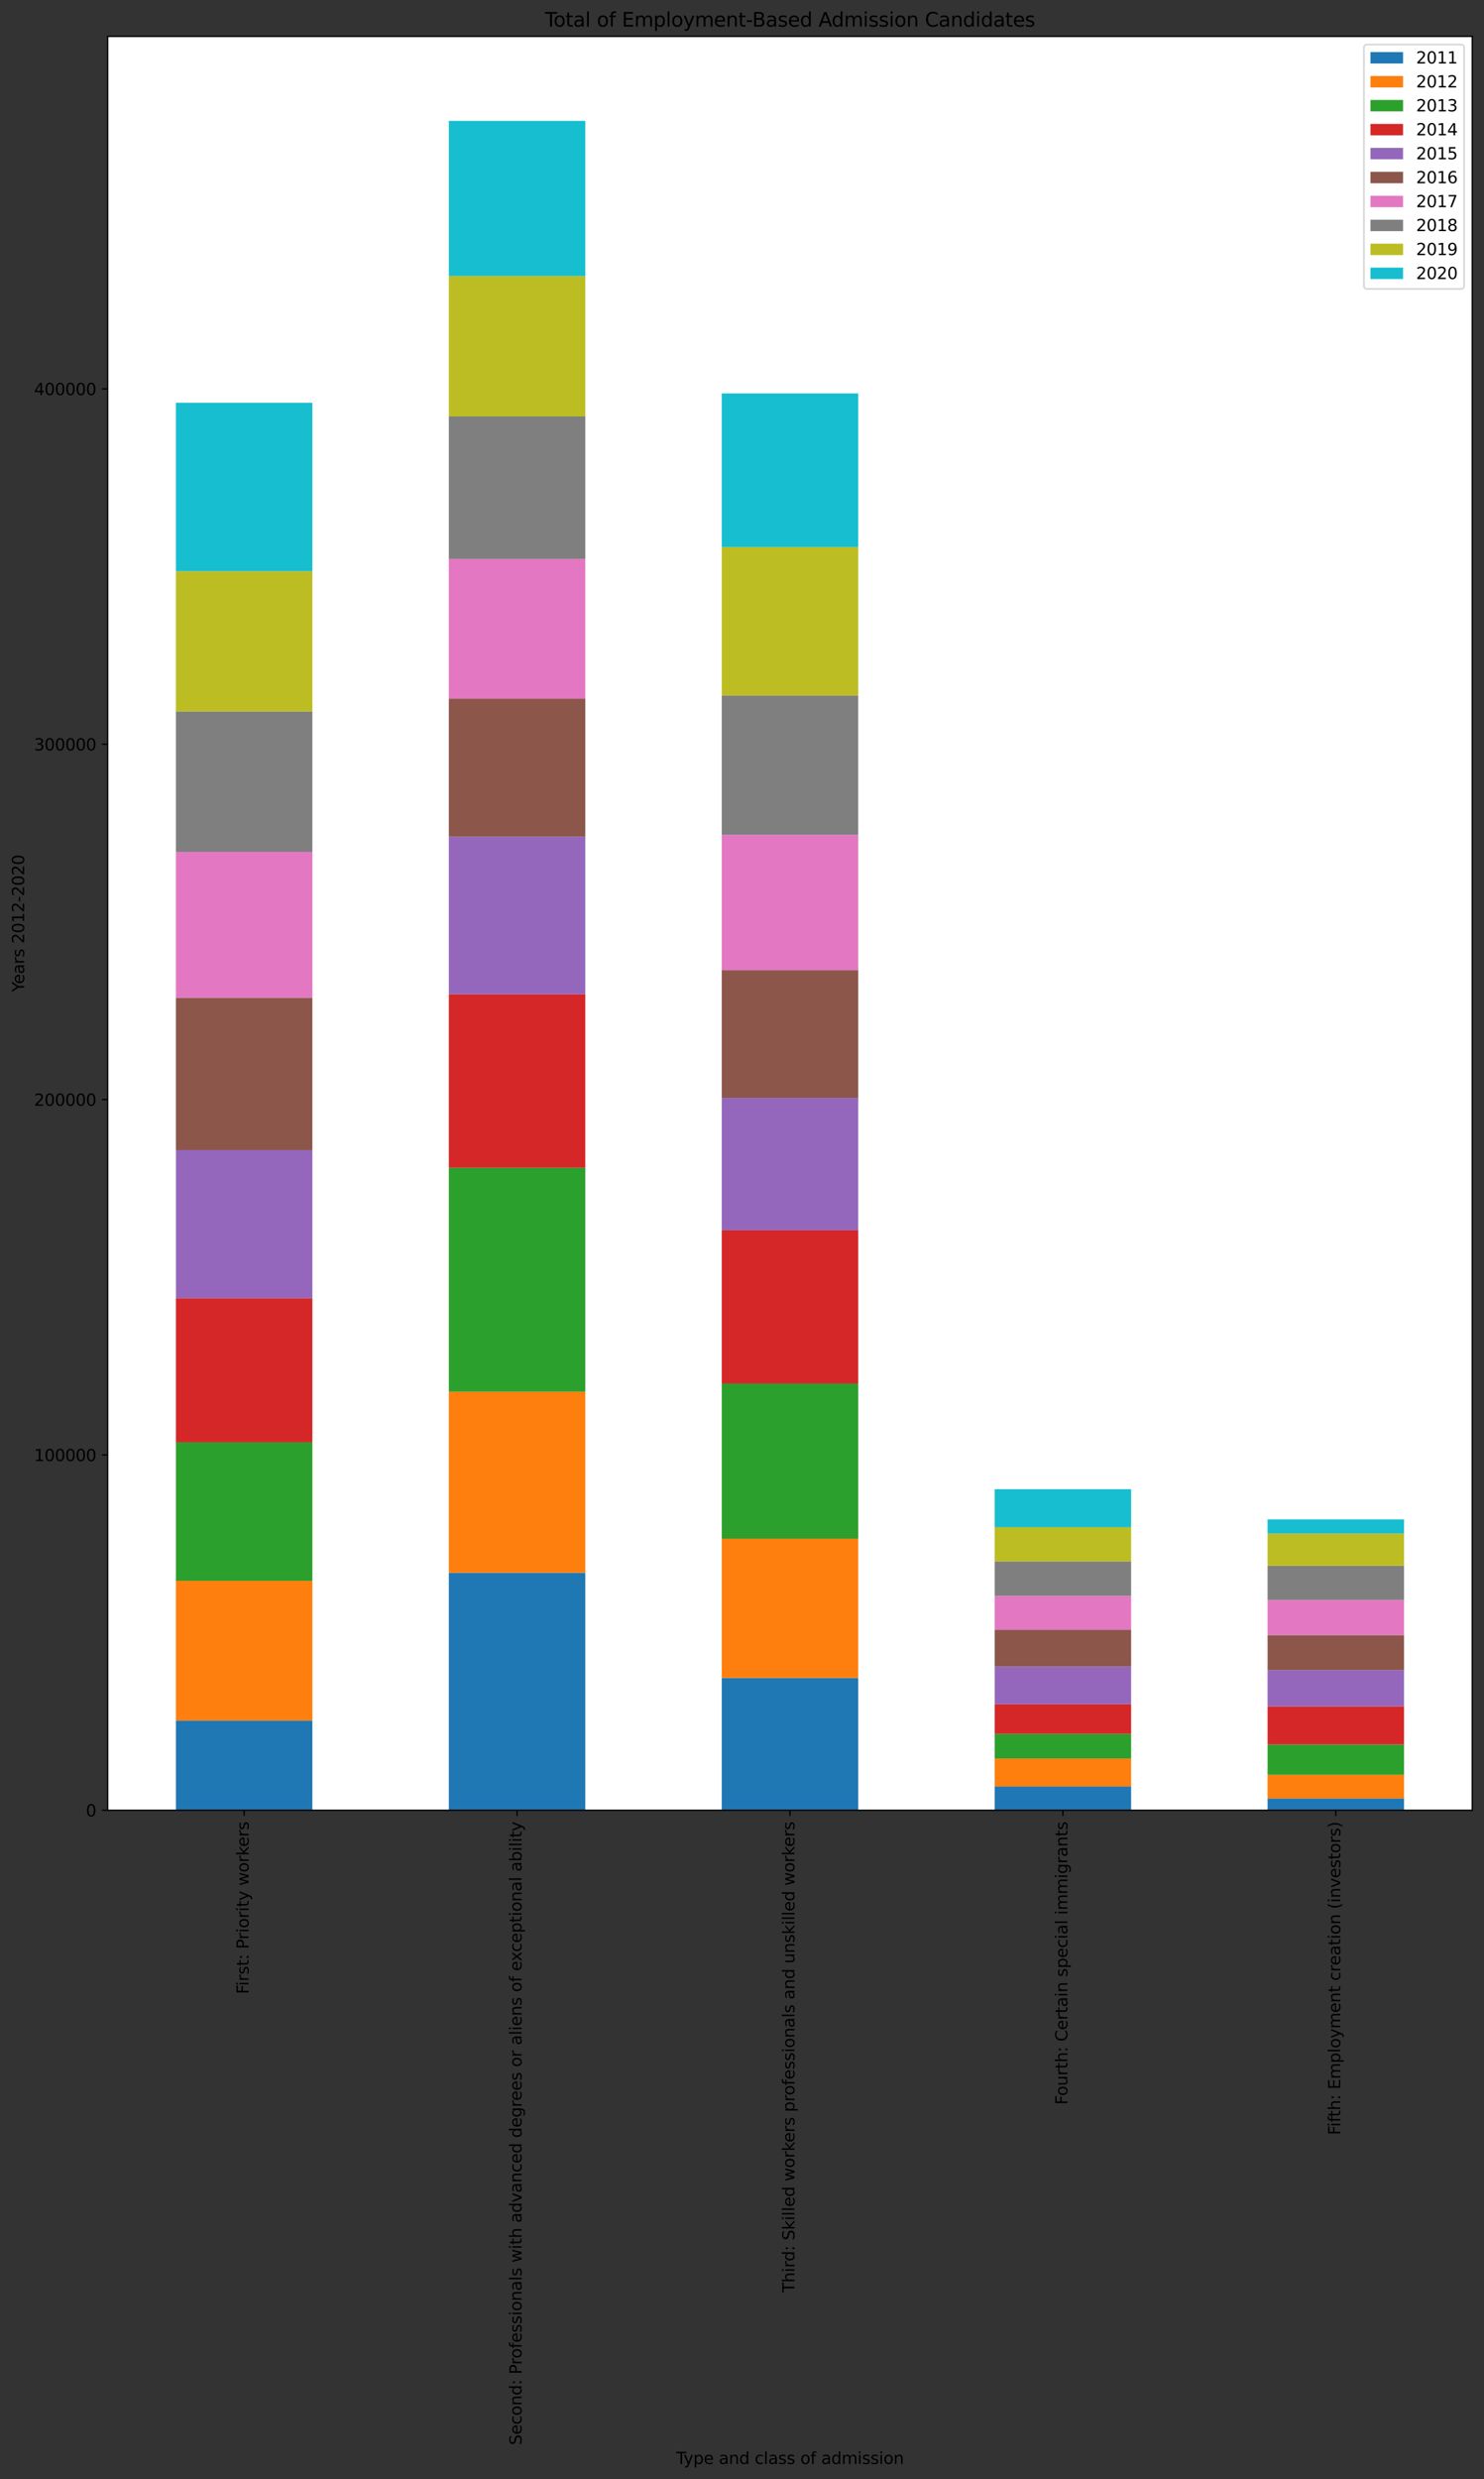 <?xml version="1.0" encoding="utf-8" standalone="no"?>
<!DOCTYPE svg PUBLIC "-//W3C//DTD SVG 1.1//EN"
  "http://www.w3.org/Graphics/SVG/1.1/DTD/svg11.dtd">
<svg height="1519.487pt" version="1.1" viewBox="0 0 910.253 1519.487" width="910.253pt" xmlns="http://www.w3.org/2000/svg" xmlns:xlink="http://www.w3.org/1999/xlink">
 <rect x="0" y="0" width="910.253" height="1519.487" fill="#333333" stroke="none"/>
 <defs>
  <style type="text/css">*{stroke-linecap:butt;stroke-linejoin:round;}</style>
 </defs>
 <g id="figure_1">
  <g id="patch_1">
   <path d="M 0 1519.487 
L 910.253 1519.487 
L 910.253 0 
L 0 0 
z
" style="fill:none;"/>
  </g>
  <g id="axes_1">
   <g id="patch_2">
    <path d="M 66.053 1109.518 
L 903.053 1109.518 
L 903.053 22.318 
L 66.053 22.318 
z
" style="fill:#ffffff;"/>
   </g>
   <g id="patch_3">
    <path clip-path="url(#pd03ab2d853)" d="M 107.903 1109.518 
L 191.603 1109.518 
L 191.603 1054.523 
L 107.903 1054.523 
z
" style="fill:#1f77b4;"/>
   </g>
   <g id="patch_4">
    <path clip-path="url(#pd03ab2d853)" d="M 275.303 1109.518 
L 359.003 1109.518 
L 359.003 963.964 
L 275.303 963.964 
z
" style="fill:#1f77b4;"/>
   </g>
   <g id="patch_5">
    <path clip-path="url(#pd03ab2d853)" d="M 442.703 1109.518 
L 526.403 1109.518 
L 526.403 1028.464 
L 442.703 1028.464 
z
" style="fill:#1f77b4;"/>
   </g>
   <g id="patch_6">
    <path clip-path="url(#pd03ab2d853)" d="M 610.103 1109.518 
L 693.803 1109.518 
L 693.803 1094.924 
L 610.103 1094.924 
z
" style="fill:#1f77b4;"/>
   </g>
   <g id="patch_7">
    <path clip-path="url(#pd03ab2d853)" d="M 777.503 1109.518 
L 861.203 1109.518 
L 861.203 1102.244 
L 777.503 1102.244 
z
" style="fill:#1f77b4;"/>
   </g>
   <g id="patch_8">
    <path clip-path="url(#pd03ab2d853)" d="M 107.903 1054.523 
L 191.603 1054.523 
L 191.603 968.895 
L 107.903 968.895 
z
" style="fill:#ff7f0e;"/>
   </g>
   <g id="patch_9">
    <path clip-path="url(#pd03ab2d853)" d="M 275.303 963.964 
L 359.003 963.964 
L 359.003 852.979 
L 275.303 852.979 
z
" style="fill:#ff7f0e;"/>
   </g>
   <g id="patch_10">
    <path clip-path="url(#pd03ab2d853)" d="M 442.703 1028.464 
L 526.403 1028.464 
L 526.403 943.026 
L 442.703 943.026 
z
" style="fill:#ff7f0e;"/>
   </g>
   <g id="patch_11">
    <path clip-path="url(#pd03ab2d853)" d="M 610.103 1094.924 
L 693.803 1094.924 
L 693.803 1077.792 
L 610.103 1077.792 
z
" style="fill:#ff7f0e;"/>
   </g>
   <g id="patch_12">
    <path clip-path="url(#pd03ab2d853)" d="M 777.503 1102.244 
L 861.203 1102.244 
L 861.203 1087.808 
L 777.503 1087.808 
z
" style="fill:#ff7f0e;"/>
   </g>
   <g id="patch_13">
    <path clip-path="url(#pd03ab2d853)" d="M 107.903 968.895 
L 191.603 968.895 
L 191.603 884.004 
L 107.903 884.004 
z
" style="fill:#2ca02c;"/>
   </g>
   <g id="patch_14">
    <path clip-path="url(#pd03ab2d853)" d="M 275.303 852.979 
L 359.003 852.979 
L 359.003 715.712 
L 275.303 715.712 
z
" style="fill:#2ca02c;"/>
   </g>
   <g id="patch_15">
    <path clip-path="url(#pd03ab2d853)" d="M 442.703 943.026 
L 526.403 943.026 
L 526.403 847.998 
L 442.703 847.998 
z
" style="fill:#2ca02c;"/>
   </g>
   <g id="patch_16">
    <path clip-path="url(#pd03ab2d853)" d="M 610.103 1077.792 
L 693.803 1077.792 
L 693.803 1062.697 
L 610.103 1062.697 
z
" style="fill:#2ca02c;"/>
   </g>
   <g id="patch_17">
    <path clip-path="url(#pd03ab2d853)" d="M 777.503 1087.808 
L 861.203 1087.808 
L 861.203 1069.202 
L 777.503 1069.202 
z
" style="fill:#2ca02c;"/>
   </g>
   <g id="patch_18">
    <path clip-path="url(#pd03ab2d853)" d="M 107.903 884.004 
L 191.603 884.004 
L 191.603 795.679 
L 107.903 795.679 
z
" style="fill:#d62728;"/>
   </g>
   <g id="patch_19">
    <path clip-path="url(#pd03ab2d853)" d="M 275.303 715.712 
L 359.003 715.712 
L 359.003 609.427 
L 275.303 609.427 
z
" style="fill:#d62728;"/>
   </g>
   <g id="patch_20">
    <path clip-path="url(#pd03ab2d853)" d="M 442.703 847.998 
L 526.403 847.998 
L 526.403 754.007 
L 442.703 754.007 
z
" style="fill:#d62728;"/>
   </g>
   <g id="patch_21">
    <path clip-path="url(#pd03ab2d853)" d="M 610.103 1062.697 
L 693.803 1062.697 
L 693.803 1044.485 
L 610.103 1044.485 
z
" style="fill:#d62728;"/>
   </g>
   <g id="patch_22">
    <path clip-path="url(#pd03ab2d853)" d="M 777.503 1069.202 
L 861.203 1069.202 
L 861.203 1045.848 
L 777.503 1045.848 
z
" style="fill:#d62728;"/>
   </g>
   <g id="patch_23">
    <path clip-path="url(#pd03ab2d853)" d="M 107.903 795.679 
L 191.603 795.679 
L 191.603 704.886 
L 107.903 704.886 
z
" style="fill:#9467bd;"/>
   </g>
   <g id="patch_24">
    <path clip-path="url(#pd03ab2d853)" d="M 275.303 609.427 
L 359.003 609.427 
L 359.003 512.848 
L 275.303 512.848 
z
" style="fill:#9467bd;"/>
   </g>
   <g id="patch_25">
    <path clip-path="url(#pd03ab2d853)" d="M 442.703 754.007 
L 526.403 754.007 
L 526.403 672.894 
L 442.703 672.894 
z
" style="fill:#9467bd;"/>
   </g>
   <g id="patch_26">
    <path clip-path="url(#pd03ab2d853)" d="M 610.103 1044.485 
L 693.803 1044.485 
L 693.803 1021.434 
L 610.103 1021.434 
z
" style="fill:#9467bd;"/>
   </g>
   <g id="patch_27">
    <path clip-path="url(#pd03ab2d853)" d="M 777.503 1045.848 
L 861.203 1045.848 
L 861.203 1023.659 
L 777.503 1023.659 
z
" style="fill:#9467bd;"/>
   </g>
   <g id="patch_28">
    <path clip-path="url(#pd03ab2d853)" d="M 107.903 704.886 
L 191.603 704.886 
L 191.603 611.535 
L 107.903 611.535 
z
" style="fill:#8c564b;"/>
   </g>
   <g id="patch_29">
    <path clip-path="url(#pd03ab2d853)" d="M 275.303 512.848 
L 359.003 512.848 
L 359.003 428.218 
L 275.303 428.218 
z
" style="fill:#8c564b;"/>
   </g>
   <g id="patch_30">
    <path clip-path="url(#pd03ab2d853)" d="M 442.703 672.894 
L 526.403 672.894 
L 526.403 594.634 
L 442.703 594.634 
z
" style="fill:#8c564b;"/>
   </g>
   <g id="patch_31">
    <path clip-path="url(#pd03ab2d853)" d="M 610.103 1021.434 
L 693.803 1021.434 
L 693.803 998.833 
L 610.103 998.833 
z
" style="fill:#8c564b;"/>
   </g>
   <g id="patch_32">
    <path clip-path="url(#pd03ab2d853)" d="M 777.503 1023.659 
L 861.203 1023.659 
L 861.203 1002.178 
L 777.503 1002.178 
z
" style="fill:#8c564b;"/>
   </g>
   <g id="patch_33">
    <path clip-path="url(#pd03ab2d853)" d="M 107.903 611.535 
L 191.603 611.535 
L 191.603 522.109 
L 107.903 522.109 
z
" style="fill:#e377c2;"/>
   </g>
   <g id="patch_34">
    <path clip-path="url(#pd03ab2d853)" d="M 275.303 428.218 
L 359.003 428.218 
L 359.003 342.557 
L 275.303 342.557 
z
" style="fill:#e377c2;"/>
   </g>
   <g id="patch_35">
    <path clip-path="url(#pd03ab2d853)" d="M 442.703 594.634 
L 526.403 594.634 
L 526.403 511.692 
L 442.703 511.692 
z
" style="fill:#e377c2;"/>
   </g>
   <g id="patch_36">
    <path clip-path="url(#pd03ab2d853)" d="M 610.103 998.833 
L 693.803 998.833 
L 693.803 978.134 
L 610.103 978.134 
z
" style="fill:#e377c2;"/>
   </g>
   <g id="patch_37">
    <path clip-path="url(#pd03ab2d853)" d="M 777.503 1002.178 
L 861.203 1002.178 
L 861.203 980.667 
L 777.503 980.667 
z
" style="fill:#e377c2;"/>
   </g>
   <g id="patch_38">
    <path clip-path="url(#pd03ab2d853)" d="M 107.903 522.109 
L 191.603 522.109 
L 191.603 436.05 
L 107.903 436.05 
z
" style="fill:#7f7f7f;"/>
   </g>
   <g id="patch_39">
    <path clip-path="url(#pd03ab2d853)" d="M 275.303 342.557 
L 359.003 342.557 
L 359.003 255.233 
L 275.303 255.233 
z
" style="fill:#7f7f7f;"/>
   </g>
   <g id="patch_40">
    <path clip-path="url(#pd03ab2d853)" d="M 442.703 511.692 
L 526.403 511.692 
L 526.403 426.256 
L 442.703 426.256 
z
" style="fill:#7f7f7f;"/>
   </g>
   <g id="patch_41">
    <path clip-path="url(#pd03ab2d853)" d="M 610.103 978.134 
L 693.803 978.134 
L 693.803 956.984 
L 610.103 956.984 
z
" style="fill:#7f7f7f;"/>
   </g>
   <g id="patch_42">
    <path clip-path="url(#pd03ab2d853)" d="M 777.503 980.667 
L 861.203 980.667 
L 861.203 959.709 
L 777.503 959.709 
z
" style="fill:#7f7f7f;"/>
   </g>
   <g id="patch_43">
    <path clip-path="url(#pd03ab2d853)" d="M 107.903 436.05 
L 191.603 436.05 
L 191.603 350.084 
L 107.903 350.084 
z
" style="fill:#bcbd22;"/>
   </g>
   <g id="patch_44">
    <path clip-path="url(#pd03ab2d853)" d="M 275.303 255.233 
L 359.003 255.233 
L 359.003 169.191 
L 275.303 169.191 
z
" style="fill:#bcbd22;"/>
   </g>
   <g id="patch_45">
    <path clip-path="url(#pd03ab2d853)" d="M 442.703 426.256 
L 526.403 426.256 
L 526.403 335.246 
L 442.703 335.246 
z
" style="fill:#bcbd22;"/>
   </g>
   <g id="patch_46">
    <path clip-path="url(#pd03ab2d853)" d="M 610.103 956.984 
L 693.803 956.984 
L 693.803 936.056 
L 610.103 936.056 
z
" style="fill:#bcbd22;"/>
   </g>
   <g id="patch_47">
    <path clip-path="url(#pd03ab2d853)" d="M 777.503 959.709 
L 861.203 959.709 
L 861.203 939.922 
L 777.503 939.922 
z
" style="fill:#bcbd22;"/>
   </g>
   <g id="patch_48">
    <path clip-path="url(#pd03ab2d853)" d="M 107.903 350.084 
L 191.603 350.084 
L 191.603 246.876 
L 107.903 246.876 
z
" style="fill:#17becf;"/>
   </g>
   <g id="patch_49">
    <path clip-path="url(#pd03ab2d853)" d="M 275.303 169.191 
L 359.003 169.191 
L 359.003 74.09 
L 275.303 74.09 
z
" style="fill:#17becf;"/>
   </g>
   <g id="patch_50">
    <path clip-path="url(#pd03ab2d853)" d="M 442.703 335.246 
L 526.403 335.246 
L 526.403 241.12 
L 442.703 241.12 
z
" style="fill:#17becf;"/>
   </g>
   <g id="patch_51">
    <path clip-path="url(#pd03ab2d853)" d="M 610.103 936.056 
L 693.803 936.056 
L 693.803 912.744 
L 610.103 912.744 
z
" style="fill:#17becf;"/>
   </g>
   <g id="patch_52">
    <path clip-path="url(#pd03ab2d853)" d="M 777.503 939.922 
L 861.203 939.922 
L 861.203 931.247 
L 777.503 931.247 
z
" style="fill:#17becf;"/>
   </g>
   <g id="matplotlib.axis_1">
    <g id="xtick_1">
     <g id="line2d_1">
      <defs>
       <path d="M 0 0 
L 0 3.5 
" id="m7674363f3a" style="stroke:#000000;stroke-width:0.8;"/>
      </defs>
      <g>
       <use style="stroke:#000000;stroke-width:0.8;" x="149.753" xlink:href="#m7674363f3a" y="1109.518"/>
      </g>
     </g>
     <g id="text_1">
      <!-- First: Priority workers -->
      <g transform="translate(152.512 1222.188)rotate(-90)scale(0.1 -0.1)">
       <defs>
        <path d="M 628 4666 
L 3309 4666 
L 3309 4134 
L 1259 4134 
L 1259 2759 
L 3109 2759 
L 3109 2228 
L 1259 2228 
L 1259 0 
L 628 0 
L 628 4666 
z
" id="DejaVuSans-46" transform="scale(0.016)"/>
        <path d="M 603 3500 
L 1178 3500 
L 1178 0 
L 603 0 
L 603 3500 
z
M 603 4863 
L 1178 4863 
L 1178 4134 
L 603 4134 
L 603 4863 
z
" id="DejaVuSans-69" transform="scale(0.016)"/>
        <path d="M 2631 2963 
Q 2534 3019 2420 3045 
Q 2306 3072 2169 3072 
Q 1681 3072 1420 2755 
Q 1159 2438 1159 1844 
L 1159 0 
L 581 0 
L 581 3500 
L 1159 3500 
L 1159 2956 
Q 1341 3275 1631 3429 
Q 1922 3584 2338 3584 
Q 2397 3584 2469 3576 
Q 2541 3569 2628 3553 
L 2631 2963 
z
" id="DejaVuSans-72" transform="scale(0.016)"/>
        <path d="M 2834 3397 
L 2834 2853 
Q 2591 2978 2328 3040 
Q 2066 3103 1784 3103 
Q 1356 3103 1142 2972 
Q 928 2841 928 2578 
Q 928 2378 1081 2264 
Q 1234 2150 1697 2047 
L 1894 2003 
Q 2506 1872 2764 1633 
Q 3022 1394 3022 966 
Q 3022 478 2636 193 
Q 2250 -91 1575 -91 
Q 1294 -91 989 -36 
Q 684 19 347 128 
L 347 722 
Q 666 556 975 473 
Q 1284 391 1588 391 
Q 1994 391 2212 530 
Q 2431 669 2431 922 
Q 2431 1156 2273 1281 
Q 2116 1406 1581 1522 
L 1381 1569 
Q 847 1681 609 1914 
Q 372 2147 372 2553 
Q 372 3047 722 3315 
Q 1072 3584 1716 3584 
Q 2034 3584 2315 3537 
Q 2597 3491 2834 3397 
z
" id="DejaVuSans-73" transform="scale(0.016)"/>
        <path d="M 1172 4494 
L 1172 3500 
L 2356 3500 
L 2356 3053 
L 1172 3053 
L 1172 1153 
Q 1172 725 1289 603 
Q 1406 481 1766 481 
L 2356 481 
L 2356 0 
L 1766 0 
Q 1100 0 847 248 
Q 594 497 594 1153 
L 594 3053 
L 172 3053 
L 172 3500 
L 594 3500 
L 594 4494 
L 1172 4494 
z
" id="DejaVuSans-74" transform="scale(0.016)"/>
        <path d="M 750 794 
L 1409 794 
L 1409 0 
L 750 0 
L 750 794 
z
M 750 3309 
L 1409 3309 
L 1409 2516 
L 750 2516 
L 750 3309 
z
" id="DejaVuSans-3a" transform="scale(0.016)"/>
        <path id="DejaVuSans-20" transform="scale(0.016)"/>
        <path d="M 1259 4147 
L 1259 2394 
L 2053 2394 
Q 2494 2394 2734 2622 
Q 2975 2850 2975 3272 
Q 2975 3691 2734 3919 
Q 2494 4147 2053 4147 
L 1259 4147 
z
M 628 4666 
L 2053 4666 
Q 2838 4666 3239 4311 
Q 3641 3956 3641 3272 
Q 3641 2581 3239 2228 
Q 2838 1875 2053 1875 
L 1259 1875 
L 1259 0 
L 628 0 
L 628 4666 
z
" id="DejaVuSans-50" transform="scale(0.016)"/>
        <path d="M 1959 3097 
Q 1497 3097 1228 2736 
Q 959 2375 959 1747 
Q 959 1119 1226 758 
Q 1494 397 1959 397 
Q 2419 397 2687 759 
Q 2956 1122 2956 1747 
Q 2956 2369 2687 2733 
Q 2419 3097 1959 3097 
z
M 1959 3584 
Q 2709 3584 3137 3096 
Q 3566 2609 3566 1747 
Q 3566 888 3137 398 
Q 2709 -91 1959 -91 
Q 1206 -91 779 398 
Q 353 888 353 1747 
Q 353 2609 779 3096 
Q 1206 3584 1959 3584 
z
" id="DejaVuSans-6f" transform="scale(0.016)"/>
        <path d="M 2059 -325 
Q 1816 -950 1584 -1140 
Q 1353 -1331 966 -1331 
L 506 -1331 
L 506 -850 
L 844 -850 
Q 1081 -850 1212 -737 
Q 1344 -625 1503 -206 
L 1606 56 
L 191 3500 
L 800 3500 
L 1894 763 
L 2988 3500 
L 3597 3500 
L 2059 -325 
z
" id="DejaVuSans-79" transform="scale(0.016)"/>
        <path d="M 269 3500 
L 844 3500 
L 1563 769 
L 2278 3500 
L 2956 3500 
L 3675 769 
L 4391 3500 
L 4966 3500 
L 4050 0 
L 3372 0 
L 2619 2869 
L 1863 0 
L 1184 0 
L 269 3500 
z
" id="DejaVuSans-77" transform="scale(0.016)"/>
        <path d="M 581 4863 
L 1159 4863 
L 1159 1991 
L 2875 3500 
L 3609 3500 
L 1753 1863 
L 3688 0 
L 2938 0 
L 1159 1709 
L 1159 0 
L 581 0 
L 581 4863 
z
" id="DejaVuSans-6b" transform="scale(0.016)"/>
        <path d="M 3597 1894 
L 3597 1613 
L 953 1613 
Q 991 1019 1311 708 
Q 1631 397 2203 397 
Q 2534 397 2845 478 
Q 3156 559 3463 722 
L 3463 178 
Q 3153 47 2828 -22 
Q 2503 -91 2169 -91 
Q 1331 -91 842 396 
Q 353 884 353 1716 
Q 353 2575 817 3079 
Q 1281 3584 2069 3584 
Q 2775 3584 3186 3129 
Q 3597 2675 3597 1894 
z
M 3022 2063 
Q 3016 2534 2758 2815 
Q 2500 3097 2075 3097 
Q 1594 3097 1305 2825 
Q 1016 2553 972 2059 
L 3022 2063 
z
" id="DejaVuSans-65" transform="scale(0.016)"/>
       </defs>
       <use xlink:href="#DejaVuSans-46"/>
       <use x="50.27" xlink:href="#DejaVuSans-69"/>
       <use x="78.053" xlink:href="#DejaVuSans-72"/>
       <use x="119.166" xlink:href="#DejaVuSans-73"/>
       <use x="171.266" xlink:href="#DejaVuSans-74"/>
       <use x="210.475" xlink:href="#DejaVuSans-3a"/>
       <use x="244.166" xlink:href="#DejaVuSans-20"/>
       <use x="275.953" xlink:href="#DejaVuSans-50"/>
       <use x="334.506" xlink:href="#DejaVuSans-72"/>
       <use x="375.619" xlink:href="#DejaVuSans-69"/>
       <use x="403.402" xlink:href="#DejaVuSans-6f"/>
       <use x="464.584" xlink:href="#DejaVuSans-72"/>
       <use x="505.697" xlink:href="#DejaVuSans-69"/>
       <use x="533.48" xlink:href="#DejaVuSans-74"/>
       <use x="572.689" xlink:href="#DejaVuSans-79"/>
       <use x="631.869" xlink:href="#DejaVuSans-20"/>
       <use x="663.656" xlink:href="#DejaVuSans-77"/>
       <use x="745.443" xlink:href="#DejaVuSans-6f"/>
       <use x="806.625" xlink:href="#DejaVuSans-72"/>
       <use x="847.738" xlink:href="#DejaVuSans-6b"/>
       <use x="902.023" xlink:href="#DejaVuSans-65"/>
       <use x="963.547" xlink:href="#DejaVuSans-72"/>
       <use x="1004.66" xlink:href="#DejaVuSans-73"/>
      </g>
     </g>
    </g>
    <g id="xtick_2">
     <g id="line2d_2">
      <g>
       <use style="stroke:#000000;stroke-width:0.8;" x="317.153" xlink:href="#m7674363f3a" y="1109.518"/>
      </g>
     </g>
     <g id="text_2">
      <!-- Second: Professionals with advanced degrees or aliens of exceptional ability -->
      <g transform="translate(319.913 1498.609)rotate(-90)scale(0.1 -0.1)">
       <defs>
        <path d="M 3425 4513 
L 3425 3897 
Q 3066 4069 2747 4153 
Q 2428 4238 2131 4238 
Q 1616 4238 1336 4038 
Q 1056 3838 1056 3469 
Q 1056 3159 1242 3001 
Q 1428 2844 1947 2747 
L 2328 2669 
Q 3034 2534 3370 2195 
Q 3706 1856 3706 1288 
Q 3706 609 3251 259 
Q 2797 -91 1919 -91 
Q 1588 -91 1214 -16 
Q 841 59 441 206 
L 441 856 
Q 825 641 1194 531 
Q 1563 422 1919 422 
Q 2459 422 2753 634 
Q 3047 847 3047 1241 
Q 3047 1584 2836 1778 
Q 2625 1972 2144 2069 
L 1759 2144 
Q 1053 2284 737 2584 
Q 422 2884 422 3419 
Q 422 4038 858 4394 
Q 1294 4750 2059 4750 
Q 2388 4750 2728 4690 
Q 3069 4631 3425 4513 
z
" id="DejaVuSans-53" transform="scale(0.016)"/>
        <path d="M 3122 3366 
L 3122 2828 
Q 2878 2963 2633 3030 
Q 2388 3097 2138 3097 
Q 1578 3097 1268 2742 
Q 959 2388 959 1747 
Q 959 1106 1268 751 
Q 1578 397 2138 397 
Q 2388 397 2633 464 
Q 2878 531 3122 666 
L 3122 134 
Q 2881 22 2623 -34 
Q 2366 -91 2075 -91 
Q 1284 -91 818 406 
Q 353 903 353 1747 
Q 353 2603 823 3093 
Q 1294 3584 2113 3584 
Q 2378 3584 2631 3529 
Q 2884 3475 3122 3366 
z
" id="DejaVuSans-63" transform="scale(0.016)"/>
        <path d="M 3513 2113 
L 3513 0 
L 2938 0 
L 2938 2094 
Q 2938 2591 2744 2837 
Q 2550 3084 2163 3084 
Q 1697 3084 1428 2787 
Q 1159 2491 1159 1978 
L 1159 0 
L 581 0 
L 581 3500 
L 1159 3500 
L 1159 2956 
Q 1366 3272 1645 3428 
Q 1925 3584 2291 3584 
Q 2894 3584 3203 3211 
Q 3513 2838 3513 2113 
z
" id="DejaVuSans-6e" transform="scale(0.016)"/>
        <path d="M 2906 2969 
L 2906 4863 
L 3481 4863 
L 3481 0 
L 2906 0 
L 2906 525 
Q 2725 213 2448 61 
Q 2172 -91 1784 -91 
Q 1150 -91 751 415 
Q 353 922 353 1747 
Q 353 2572 751 3078 
Q 1150 3584 1784 3584 
Q 2172 3584 2448 3432 
Q 2725 3281 2906 2969 
z
M 947 1747 
Q 947 1113 1208 752 
Q 1469 391 1925 391 
Q 2381 391 2643 752 
Q 2906 1113 2906 1747 
Q 2906 2381 2643 2742 
Q 2381 3103 1925 3103 
Q 1469 3103 1208 2742 
Q 947 2381 947 1747 
z
" id="DejaVuSans-64" transform="scale(0.016)"/>
        <path d="M 2375 4863 
L 2375 4384 
L 1825 4384 
Q 1516 4384 1395 4259 
Q 1275 4134 1275 3809 
L 1275 3500 
L 2222 3500 
L 2222 3053 
L 1275 3053 
L 1275 0 
L 697 0 
L 697 3053 
L 147 3053 
L 147 3500 
L 697 3500 
L 697 3744 
Q 697 4328 969 4595 
Q 1241 4863 1831 4863 
L 2375 4863 
z
" id="DejaVuSans-66" transform="scale(0.016)"/>
        <path d="M 2194 1759 
Q 1497 1759 1228 1600 
Q 959 1441 959 1056 
Q 959 750 1161 570 
Q 1363 391 1709 391 
Q 2188 391 2477 730 
Q 2766 1069 2766 1631 
L 2766 1759 
L 2194 1759 
z
M 3341 1997 
L 3341 0 
L 2766 0 
L 2766 531 
Q 2569 213 2275 61 
Q 1981 -91 1556 -91 
Q 1019 -91 701 211 
Q 384 513 384 1019 
Q 384 1609 779 1909 
Q 1175 2209 1959 2209 
L 2766 2209 
L 2766 2266 
Q 2766 2663 2505 2880 
Q 2244 3097 1772 3097 
Q 1472 3097 1187 3025 
Q 903 2953 641 2809 
L 641 3341 
Q 956 3463 1253 3523 
Q 1550 3584 1831 3584 
Q 2591 3584 2966 3190 
Q 3341 2797 3341 1997 
z
" id="DejaVuSans-61" transform="scale(0.016)"/>
        <path d="M 603 4863 
L 1178 4863 
L 1178 0 
L 603 0 
L 603 4863 
z
" id="DejaVuSans-6c" transform="scale(0.016)"/>
        <path d="M 3513 2113 
L 3513 0 
L 2938 0 
L 2938 2094 
Q 2938 2591 2744 2837 
Q 2550 3084 2163 3084 
Q 1697 3084 1428 2787 
Q 1159 2491 1159 1978 
L 1159 0 
L 581 0 
L 581 4863 
L 1159 4863 
L 1159 2956 
Q 1366 3272 1645 3428 
Q 1925 3584 2291 3584 
Q 2894 3584 3203 3211 
Q 3513 2838 3513 2113 
z
" id="DejaVuSans-68" transform="scale(0.016)"/>
        <path d="M 191 3500 
L 800 3500 
L 1894 563 
L 2988 3500 
L 3597 3500 
L 2284 0 
L 1503 0 
L 191 3500 
z
" id="DejaVuSans-76" transform="scale(0.016)"/>
        <path d="M 2906 1791 
Q 2906 2416 2648 2759 
Q 2391 3103 1925 3103 
Q 1463 3103 1205 2759 
Q 947 2416 947 1791 
Q 947 1169 1205 825 
Q 1463 481 1925 481 
Q 2391 481 2648 825 
Q 2906 1169 2906 1791 
z
M 3481 434 
Q 3481 -459 3084 -895 
Q 2688 -1331 1869 -1331 
Q 1566 -1331 1297 -1286 
Q 1028 -1241 775 -1147 
L 775 -588 
Q 1028 -725 1275 -790 
Q 1522 -856 1778 -856 
Q 2344 -856 2625 -561 
Q 2906 -266 2906 331 
L 2906 616 
Q 2728 306 2450 153 
Q 2172 0 1784 0 
Q 1141 0 747 490 
Q 353 981 353 1791 
Q 353 2603 747 3093 
Q 1141 3584 1784 3584 
Q 2172 3584 2450 3431 
Q 2728 3278 2906 2969 
L 2906 3500 
L 3481 3500 
L 3481 434 
z
" id="DejaVuSans-67" transform="scale(0.016)"/>
        <path d="M 3513 3500 
L 2247 1797 
L 3578 0 
L 2900 0 
L 1881 1375 
L 863 0 
L 184 0 
L 1544 1831 
L 300 3500 
L 978 3500 
L 1906 2253 
L 2834 3500 
L 3513 3500 
z
" id="DejaVuSans-78" transform="scale(0.016)"/>
        <path d="M 1159 525 
L 1159 -1331 
L 581 -1331 
L 581 3500 
L 1159 3500 
L 1159 2969 
Q 1341 3281 1617 3432 
Q 1894 3584 2278 3584 
Q 2916 3584 3314 3078 
Q 3713 2572 3713 1747 
Q 3713 922 3314 415 
Q 2916 -91 2278 -91 
Q 1894 -91 1617 61 
Q 1341 213 1159 525 
z
M 3116 1747 
Q 3116 2381 2855 2742 
Q 2594 3103 2138 3103 
Q 1681 3103 1420 2742 
Q 1159 2381 1159 1747 
Q 1159 1113 1420 752 
Q 1681 391 2138 391 
Q 2594 391 2855 752 
Q 3116 1113 3116 1747 
z
" id="DejaVuSans-70" transform="scale(0.016)"/>
        <path d="M 3116 1747 
Q 3116 2381 2855 2742 
Q 2594 3103 2138 3103 
Q 1681 3103 1420 2742 
Q 1159 2381 1159 1747 
Q 1159 1113 1420 752 
Q 1681 391 2138 391 
Q 2594 391 2855 752 
Q 3116 1113 3116 1747 
z
M 1159 2969 
Q 1341 3281 1617 3432 
Q 1894 3584 2278 3584 
Q 2916 3584 3314 3078 
Q 3713 2572 3713 1747 
Q 3713 922 3314 415 
Q 2916 -91 2278 -91 
Q 1894 -91 1617 61 
Q 1341 213 1159 525 
L 1159 0 
L 581 0 
L 581 4863 
L 1159 4863 
L 1159 2969 
z
" id="DejaVuSans-62" transform="scale(0.016)"/>
       </defs>
       <use xlink:href="#DejaVuSans-53"/>
       <use x="63.477" xlink:href="#DejaVuSans-65"/>
       <use x="125" xlink:href="#DejaVuSans-63"/>
       <use x="179.98" xlink:href="#DejaVuSans-6f"/>
       <use x="241.162" xlink:href="#DejaVuSans-6e"/>
       <use x="304.541" xlink:href="#DejaVuSans-64"/>
       <use x="368.018" xlink:href="#DejaVuSans-3a"/>
       <use x="401.709" xlink:href="#DejaVuSans-20"/>
       <use x="433.496" xlink:href="#DejaVuSans-50"/>
       <use x="492.049" xlink:href="#DejaVuSans-72"/>
       <use x="530.912" xlink:href="#DejaVuSans-6f"/>
       <use x="592.094" xlink:href="#DejaVuSans-66"/>
       <use x="627.299" xlink:href="#DejaVuSans-65"/>
       <use x="688.822" xlink:href="#DejaVuSans-73"/>
       <use x="740.922" xlink:href="#DejaVuSans-73"/>
       <use x="793.021" xlink:href="#DejaVuSans-69"/>
       <use x="820.805" xlink:href="#DejaVuSans-6f"/>
       <use x="881.986" xlink:href="#DejaVuSans-6e"/>
       <use x="945.365" xlink:href="#DejaVuSans-61"/>
       <use x="1006.645" xlink:href="#DejaVuSans-6c"/>
       <use x="1034.428" xlink:href="#DejaVuSans-73"/>
       <use x="1086.527" xlink:href="#DejaVuSans-20"/>
       <use x="1118.314" xlink:href="#DejaVuSans-77"/>
       <use x="1200.102" xlink:href="#DejaVuSans-69"/>
       <use x="1227.885" xlink:href="#DejaVuSans-74"/>
       <use x="1267.094" xlink:href="#DejaVuSans-68"/>
       <use x="1330.473" xlink:href="#DejaVuSans-20"/>
       <use x="1362.26" xlink:href="#DejaVuSans-61"/>
       <use x="1423.539" xlink:href="#DejaVuSans-64"/>
       <use x="1487.016" xlink:href="#DejaVuSans-76"/>
       <use x="1546.195" xlink:href="#DejaVuSans-61"/>
       <use x="1607.475" xlink:href="#DejaVuSans-6e"/>
       <use x="1670.854" xlink:href="#DejaVuSans-63"/>
       <use x="1725.834" xlink:href="#DejaVuSans-65"/>
       <use x="1787.357" xlink:href="#DejaVuSans-64"/>
       <use x="1850.834" xlink:href="#DejaVuSans-20"/>
       <use x="1882.621" xlink:href="#DejaVuSans-64"/>
       <use x="1946.098" xlink:href="#DejaVuSans-65"/>
       <use x="2007.621" xlink:href="#DejaVuSans-67"/>
       <use x="2071.098" xlink:href="#DejaVuSans-72"/>
       <use x="2109.961" xlink:href="#DejaVuSans-65"/>
       <use x="2171.484" xlink:href="#DejaVuSans-65"/>
       <use x="2233.008" xlink:href="#DejaVuSans-73"/>
       <use x="2285.107" xlink:href="#DejaVuSans-20"/>
       <use x="2316.895" xlink:href="#DejaVuSans-6f"/>
       <use x="2378.076" xlink:href="#DejaVuSans-72"/>
       <use x="2419.189" xlink:href="#DejaVuSans-20"/>
       <use x="2450.977" xlink:href="#DejaVuSans-61"/>
       <use x="2512.256" xlink:href="#DejaVuSans-6c"/>
       <use x="2540.039" xlink:href="#DejaVuSans-69"/>
       <use x="2567.822" xlink:href="#DejaVuSans-65"/>
       <use x="2629.346" xlink:href="#DejaVuSans-6e"/>
       <use x="2692.725" xlink:href="#DejaVuSans-73"/>
       <use x="2744.824" xlink:href="#DejaVuSans-20"/>
       <use x="2776.611" xlink:href="#DejaVuSans-6f"/>
       <use x="2837.793" xlink:href="#DejaVuSans-66"/>
       <use x="2872.998" xlink:href="#DejaVuSans-20"/>
       <use x="2904.785" xlink:href="#DejaVuSans-65"/>
       <use x="2964.559" xlink:href="#DejaVuSans-78"/>
       <use x="3021.988" xlink:href="#DejaVuSans-63"/>
       <use x="3076.969" xlink:href="#DejaVuSans-65"/>
       <use x="3138.492" xlink:href="#DejaVuSans-70"/>
       <use x="3201.969" xlink:href="#DejaVuSans-74"/>
       <use x="3241.178" xlink:href="#DejaVuSans-69"/>
       <use x="3268.961" xlink:href="#DejaVuSans-6f"/>
       <use x="3330.143" xlink:href="#DejaVuSans-6e"/>
       <use x="3393.521" xlink:href="#DejaVuSans-61"/>
       <use x="3454.801" xlink:href="#DejaVuSans-6c"/>
       <use x="3482.584" xlink:href="#DejaVuSans-20"/>
       <use x="3514.371" xlink:href="#DejaVuSans-61"/>
       <use x="3575.65" xlink:href="#DejaVuSans-62"/>
       <use x="3639.127" xlink:href="#DejaVuSans-69"/>
       <use x="3666.91" xlink:href="#DejaVuSans-6c"/>
       <use x="3694.693" xlink:href="#DejaVuSans-69"/>
       <use x="3722.477" xlink:href="#DejaVuSans-74"/>
       <use x="3761.686" xlink:href="#DejaVuSans-79"/>
      </g>
     </g>
    </g>
    <g id="xtick_3">
     <g id="line2d_3">
      <g>
       <use style="stroke:#000000;stroke-width:0.8;" x="484.553" xlink:href="#m7674363f3a" y="1109.518"/>
      </g>
     </g>
     <g id="text_3">
      <!-- Third: Skilled workers professionals and unskilled workers -->
      <g transform="translate(487.312 1405.178)rotate(-90)scale(0.1 -0.1)">
       <defs>
        <path d="M -19 4666 
L 3928 4666 
L 3928 4134 
L 2272 4134 
L 2272 0 
L 1638 0 
L 1638 4134 
L -19 4134 
L -19 4666 
z
" id="DejaVuSans-54" transform="scale(0.016)"/>
        <path d="M 544 1381 
L 544 3500 
L 1119 3500 
L 1119 1403 
Q 1119 906 1312 657 
Q 1506 409 1894 409 
Q 2359 409 2629 706 
Q 2900 1003 2900 1516 
L 2900 3500 
L 3475 3500 
L 3475 0 
L 2900 0 
L 2900 538 
Q 2691 219 2414 64 
Q 2138 -91 1772 -91 
Q 1169 -91 856 284 
Q 544 659 544 1381 
z
M 1991 3584 
L 1991 3584 
z
" id="DejaVuSans-75" transform="scale(0.016)"/>
       </defs>
       <use xlink:href="#DejaVuSans-54"/>
       <use x="61.084" xlink:href="#DejaVuSans-68"/>
       <use x="124.463" xlink:href="#DejaVuSans-69"/>
       <use x="152.246" xlink:href="#DejaVuSans-72"/>
       <use x="191.609" xlink:href="#DejaVuSans-64"/>
       <use x="255.086" xlink:href="#DejaVuSans-3a"/>
       <use x="288.777" xlink:href="#DejaVuSans-20"/>
       <use x="320.564" xlink:href="#DejaVuSans-53"/>
       <use x="384.041" xlink:href="#DejaVuSans-6b"/>
       <use x="441.951" xlink:href="#DejaVuSans-69"/>
       <use x="469.734" xlink:href="#DejaVuSans-6c"/>
       <use x="497.518" xlink:href="#DejaVuSans-6c"/>
       <use x="525.301" xlink:href="#DejaVuSans-65"/>
       <use x="586.824" xlink:href="#DejaVuSans-64"/>
       <use x="650.301" xlink:href="#DejaVuSans-20"/>
       <use x="682.088" xlink:href="#DejaVuSans-77"/>
       <use x="763.875" xlink:href="#DejaVuSans-6f"/>
       <use x="825.057" xlink:href="#DejaVuSans-72"/>
       <use x="866.17" xlink:href="#DejaVuSans-6b"/>
       <use x="920.455" xlink:href="#DejaVuSans-65"/>
       <use x="981.979" xlink:href="#DejaVuSans-72"/>
       <use x="1023.092" xlink:href="#DejaVuSans-73"/>
       <use x="1075.191" xlink:href="#DejaVuSans-20"/>
       <use x="1106.979" xlink:href="#DejaVuSans-70"/>
       <use x="1170.455" xlink:href="#DejaVuSans-72"/>
       <use x="1209.318" xlink:href="#DejaVuSans-6f"/>
       <use x="1270.5" xlink:href="#DejaVuSans-66"/>
       <use x="1305.705" xlink:href="#DejaVuSans-65"/>
       <use x="1367.229" xlink:href="#DejaVuSans-73"/>
       <use x="1419.328" xlink:href="#DejaVuSans-73"/>
       <use x="1471.428" xlink:href="#DejaVuSans-69"/>
       <use x="1499.211" xlink:href="#DejaVuSans-6f"/>
       <use x="1560.393" xlink:href="#DejaVuSans-6e"/>
       <use x="1623.771" xlink:href="#DejaVuSans-61"/>
       <use x="1685.051" xlink:href="#DejaVuSans-6c"/>
       <use x="1712.834" xlink:href="#DejaVuSans-73"/>
       <use x="1764.934" xlink:href="#DejaVuSans-20"/>
       <use x="1796.721" xlink:href="#DejaVuSans-61"/>
       <use x="1858" xlink:href="#DejaVuSans-6e"/>
       <use x="1921.379" xlink:href="#DejaVuSans-64"/>
       <use x="1984.855" xlink:href="#DejaVuSans-20"/>
       <use x="2016.643" xlink:href="#DejaVuSans-75"/>
       <use x="2080.021" xlink:href="#DejaVuSans-6e"/>
       <use x="2143.4" xlink:href="#DejaVuSans-73"/>
       <use x="2195.5" xlink:href="#DejaVuSans-6b"/>
       <use x="2253.41" xlink:href="#DejaVuSans-69"/>
       <use x="2281.193" xlink:href="#DejaVuSans-6c"/>
       <use x="2308.977" xlink:href="#DejaVuSans-6c"/>
       <use x="2336.76" xlink:href="#DejaVuSans-65"/>
       <use x="2398.283" xlink:href="#DejaVuSans-64"/>
       <use x="2461.76" xlink:href="#DejaVuSans-20"/>
       <use x="2493.547" xlink:href="#DejaVuSans-77"/>
       <use x="2575.334" xlink:href="#DejaVuSans-6f"/>
       <use x="2636.516" xlink:href="#DejaVuSans-72"/>
       <use x="2677.629" xlink:href="#DejaVuSans-6b"/>
       <use x="2731.914" xlink:href="#DejaVuSans-65"/>
       <use x="2793.438" xlink:href="#DejaVuSans-72"/>
       <use x="2834.551" xlink:href="#DejaVuSans-73"/>
      </g>
     </g>
    </g>
    <g id="xtick_4">
     <g id="line2d_4">
      <g>
       <use style="stroke:#000000;stroke-width:0.8;" x="651.953" xlink:href="#m7674363f3a" y="1109.518"/>
      </g>
     </g>
     <g id="text_4">
      <!-- Fourth: Certain special immigrants -->
      <g transform="translate(654.712 1290.032)rotate(-90)scale(0.1 -0.1)">
       <defs>
        <path d="M 4122 4306 
L 4122 3641 
Q 3803 3938 3442 4084 
Q 3081 4231 2675 4231 
Q 1875 4231 1450 3742 
Q 1025 3253 1025 2328 
Q 1025 1406 1450 917 
Q 1875 428 2675 428 
Q 3081 428 3442 575 
Q 3803 722 4122 1019 
L 4122 359 
Q 3791 134 3420 21 
Q 3050 -91 2638 -91 
Q 1578 -91 968 557 
Q 359 1206 359 2328 
Q 359 3453 968 4101 
Q 1578 4750 2638 4750 
Q 3056 4750 3426 4639 
Q 3797 4528 4122 4306 
z
" id="DejaVuSans-43" transform="scale(0.016)"/>
        <path d="M 3328 2828 
Q 3544 3216 3844 3400 
Q 4144 3584 4550 3584 
Q 5097 3584 5394 3201 
Q 5691 2819 5691 2113 
L 5691 0 
L 5113 0 
L 5113 2094 
Q 5113 2597 4934 2840 
Q 4756 3084 4391 3084 
Q 3944 3084 3684 2787 
Q 3425 2491 3425 1978 
L 3425 0 
L 2847 0 
L 2847 2094 
Q 2847 2600 2669 2842 
Q 2491 3084 2119 3084 
Q 1678 3084 1418 2786 
Q 1159 2488 1159 1978 
L 1159 0 
L 581 0 
L 581 3500 
L 1159 3500 
L 1159 2956 
Q 1356 3278 1631 3431 
Q 1906 3584 2284 3584 
Q 2666 3584 2933 3390 
Q 3200 3197 3328 2828 
z
" id="DejaVuSans-6d" transform="scale(0.016)"/>
       </defs>
       <use xlink:href="#DejaVuSans-46"/>
       <use x="53.895" xlink:href="#DejaVuSans-6f"/>
       <use x="115.076" xlink:href="#DejaVuSans-75"/>
       <use x="178.455" xlink:href="#DejaVuSans-72"/>
       <use x="219.568" xlink:href="#DejaVuSans-74"/>
       <use x="258.777" xlink:href="#DejaVuSans-68"/>
       <use x="322.156" xlink:href="#DejaVuSans-3a"/>
       <use x="355.848" xlink:href="#DejaVuSans-20"/>
       <use x="387.635" xlink:href="#DejaVuSans-43"/>
       <use x="457.459" xlink:href="#DejaVuSans-65"/>
       <use x="518.982" xlink:href="#DejaVuSans-72"/>
       <use x="560.096" xlink:href="#DejaVuSans-74"/>
       <use x="599.305" xlink:href="#DejaVuSans-61"/>
       <use x="660.584" xlink:href="#DejaVuSans-69"/>
       <use x="688.367" xlink:href="#DejaVuSans-6e"/>
       <use x="751.746" xlink:href="#DejaVuSans-20"/>
       <use x="783.533" xlink:href="#DejaVuSans-73"/>
       <use x="835.633" xlink:href="#DejaVuSans-70"/>
       <use x="899.109" xlink:href="#DejaVuSans-65"/>
       <use x="960.633" xlink:href="#DejaVuSans-63"/>
       <use x="1015.613" xlink:href="#DejaVuSans-69"/>
       <use x="1043.396" xlink:href="#DejaVuSans-61"/>
       <use x="1104.676" xlink:href="#DejaVuSans-6c"/>
       <use x="1132.459" xlink:href="#DejaVuSans-20"/>
       <use x="1164.246" xlink:href="#DejaVuSans-69"/>
       <use x="1192.029" xlink:href="#DejaVuSans-6d"/>
       <use x="1289.441" xlink:href="#DejaVuSans-6d"/>
       <use x="1386.854" xlink:href="#DejaVuSans-69"/>
       <use x="1414.637" xlink:href="#DejaVuSans-67"/>
       <use x="1478.113" xlink:href="#DejaVuSans-72"/>
       <use x="1519.227" xlink:href="#DejaVuSans-61"/>
       <use x="1580.506" xlink:href="#DejaVuSans-6e"/>
       <use x="1643.885" xlink:href="#DejaVuSans-74"/>
       <use x="1683.094" xlink:href="#DejaVuSans-73"/>
      </g>
     </g>
    </g>
    <g id="xtick_5">
     <g id="line2d_5">
      <g>
       <use style="stroke:#000000;stroke-width:0.8;" x="819.353" xlink:href="#m7674363f3a" y="1109.518"/>
      </g>
     </g>
     <g id="text_5">
      <!-- Fifth: Employment creation (investors) -->
      <g transform="translate(822.112 1308.584)rotate(-90)scale(0.1 -0.1)">
       <defs>
        <path d="M 628 4666 
L 3578 4666 
L 3578 4134 
L 1259 4134 
L 1259 2753 
L 3481 2753 
L 3481 2222 
L 1259 2222 
L 1259 531 
L 3634 531 
L 3634 0 
L 628 0 
L 628 4666 
z
" id="DejaVuSans-45" transform="scale(0.016)"/>
        <path d="M 1984 4856 
Q 1566 4138 1362 3434 
Q 1159 2731 1159 2009 
Q 1159 1288 1364 580 
Q 1569 -128 1984 -844 
L 1484 -844 
Q 1016 -109 783 600 
Q 550 1309 550 2009 
Q 550 2706 781 3412 
Q 1013 4119 1484 4856 
L 1984 4856 
z
" id="DejaVuSans-28" transform="scale(0.016)"/>
        <path d="M 513 4856 
L 1013 4856 
Q 1481 4119 1714 3412 
Q 1947 2706 1947 2009 
Q 1947 1309 1714 600 
Q 1481 -109 1013 -844 
L 513 -844 
Q 928 -128 1133 580 
Q 1338 1288 1338 2009 
Q 1338 2731 1133 3434 
Q 928 4138 513 4856 
z
" id="DejaVuSans-29" transform="scale(0.016)"/>
       </defs>
       <use xlink:href="#DejaVuSans-46"/>
       <use x="50.27" xlink:href="#DejaVuSans-69"/>
       <use x="78.053" xlink:href="#DejaVuSans-66"/>
       <use x="111.508" xlink:href="#DejaVuSans-74"/>
       <use x="150.717" xlink:href="#DejaVuSans-68"/>
       <use x="214.096" xlink:href="#DejaVuSans-3a"/>
       <use x="247.787" xlink:href="#DejaVuSans-20"/>
       <use x="279.574" xlink:href="#DejaVuSans-45"/>
       <use x="342.758" xlink:href="#DejaVuSans-6d"/>
       <use x="440.17" xlink:href="#DejaVuSans-70"/>
       <use x="503.646" xlink:href="#DejaVuSans-6c"/>
       <use x="531.43" xlink:href="#DejaVuSans-6f"/>
       <use x="592.611" xlink:href="#DejaVuSans-79"/>
       <use x="651.791" xlink:href="#DejaVuSans-6d"/>
       <use x="749.203" xlink:href="#DejaVuSans-65"/>
       <use x="810.727" xlink:href="#DejaVuSans-6e"/>
       <use x="874.105" xlink:href="#DejaVuSans-74"/>
       <use x="913.314" xlink:href="#DejaVuSans-20"/>
       <use x="945.102" xlink:href="#DejaVuSans-63"/>
       <use x="1000.082" xlink:href="#DejaVuSans-72"/>
       <use x="1038.945" xlink:href="#DejaVuSans-65"/>
       <use x="1100.469" xlink:href="#DejaVuSans-61"/>
       <use x="1161.748" xlink:href="#DejaVuSans-74"/>
       <use x="1200.957" xlink:href="#DejaVuSans-69"/>
       <use x="1228.74" xlink:href="#DejaVuSans-6f"/>
       <use x="1289.922" xlink:href="#DejaVuSans-6e"/>
       <use x="1353.301" xlink:href="#DejaVuSans-20"/>
       <use x="1385.088" xlink:href="#DejaVuSans-28"/>
       <use x="1424.102" xlink:href="#DejaVuSans-69"/>
       <use x="1451.885" xlink:href="#DejaVuSans-6e"/>
       <use x="1515.264" xlink:href="#DejaVuSans-76"/>
       <use x="1574.443" xlink:href="#DejaVuSans-65"/>
       <use x="1635.967" xlink:href="#DejaVuSans-73"/>
       <use x="1688.066" xlink:href="#DejaVuSans-74"/>
       <use x="1727.275" xlink:href="#DejaVuSans-6f"/>
       <use x="1788.457" xlink:href="#DejaVuSans-72"/>
       <use x="1829.57" xlink:href="#DejaVuSans-73"/>
       <use x="1881.67" xlink:href="#DejaVuSans-29"/>
      </g>
     </g>
    </g>
    <g id="text_6">
     <!-- Type and class of admission -->
     <g transform="translate(414.752 1510.207)scale(0.1 -0.1)">
      <use xlink:href="#DejaVuSans-54"/>
      <use x="45.459" xlink:href="#DejaVuSans-79"/>
      <use x="104.639" xlink:href="#DejaVuSans-70"/>
      <use x="168.115" xlink:href="#DejaVuSans-65"/>
      <use x="229.639" xlink:href="#DejaVuSans-20"/>
      <use x="261.426" xlink:href="#DejaVuSans-61"/>
      <use x="322.705" xlink:href="#DejaVuSans-6e"/>
      <use x="386.084" xlink:href="#DejaVuSans-64"/>
      <use x="449.561" xlink:href="#DejaVuSans-20"/>
      <use x="481.348" xlink:href="#DejaVuSans-63"/>
      <use x="536.328" xlink:href="#DejaVuSans-6c"/>
      <use x="564.111" xlink:href="#DejaVuSans-61"/>
      <use x="625.391" xlink:href="#DejaVuSans-73"/>
      <use x="677.49" xlink:href="#DejaVuSans-73"/>
      <use x="729.59" xlink:href="#DejaVuSans-20"/>
      <use x="761.377" xlink:href="#DejaVuSans-6f"/>
      <use x="822.559" xlink:href="#DejaVuSans-66"/>
      <use x="857.764" xlink:href="#DejaVuSans-20"/>
      <use x="889.551" xlink:href="#DejaVuSans-61"/>
      <use x="950.83" xlink:href="#DejaVuSans-64"/>
      <use x="1014.307" xlink:href="#DejaVuSans-6d"/>
      <use x="1111.719" xlink:href="#DejaVuSans-69"/>
      <use x="1139.502" xlink:href="#DejaVuSans-73"/>
      <use x="1191.602" xlink:href="#DejaVuSans-73"/>
      <use x="1243.701" xlink:href="#DejaVuSans-69"/>
      <use x="1271.484" xlink:href="#DejaVuSans-6f"/>
      <use x="1332.666" xlink:href="#DejaVuSans-6e"/>
     </g>
    </g>
   </g>
   <g id="matplotlib.axis_2">
    <g id="ytick_1">
     <g id="line2d_6">
      <defs>
       <path d="M 0 0 
L -3.5 0 
" id="m574cde8fab" style="stroke:#000000;stroke-width:0.8;"/>
      </defs>
      <g>
       <use style="stroke:#000000;stroke-width:0.8;" x="66.053" xlink:href="#m574cde8fab" y="1109.518"/>
      </g>
     </g>
     <g id="text_7">
      <!-- 0 -->
      <g transform="translate(52.691 1113.317)scale(0.1 -0.1)">
       <defs>
        <path d="M 2034 4250 
Q 1547 4250 1301 3770 
Q 1056 3291 1056 2328 
Q 1056 1369 1301 889 
Q 1547 409 2034 409 
Q 2525 409 2770 889 
Q 3016 1369 3016 2328 
Q 3016 3291 2770 3770 
Q 2525 4250 2034 4250 
z
M 2034 4750 
Q 2819 4750 3233 4129 
Q 3647 3509 3647 2328 
Q 3647 1150 3233 529 
Q 2819 -91 2034 -91 
Q 1250 -91 836 529 
Q 422 1150 422 2328 
Q 422 3509 836 4129 
Q 1250 4750 2034 4750 
z
" id="DejaVuSans-30" transform="scale(0.016)"/>
       </defs>
       <use xlink:href="#DejaVuSans-30"/>
      </g>
     </g>
    </g>
    <g id="ytick_2">
     <g id="line2d_7">
      <g>
       <use style="stroke:#000000;stroke-width:0.8;" x="66.053" xlink:href="#m574cde8fab" y="891.724"/>
      </g>
     </g>
     <g id="text_8">
      <!-- 100000 -->
      <g transform="translate(20.878 895.524)scale(0.1 -0.1)">
       <defs>
        <path d="M 794 531 
L 1825 531 
L 1825 4091 
L 703 3866 
L 703 4441 
L 1819 4666 
L 2450 4666 
L 2450 531 
L 3481 531 
L 3481 0 
L 794 0 
L 794 531 
z
" id="DejaVuSans-31" transform="scale(0.016)"/>
       </defs>
       <use xlink:href="#DejaVuSans-31"/>
       <use x="63.623" xlink:href="#DejaVuSans-30"/>
       <use x="127.246" xlink:href="#DejaVuSans-30"/>
       <use x="190.869" xlink:href="#DejaVuSans-30"/>
       <use x="254.492" xlink:href="#DejaVuSans-30"/>
       <use x="318.115" xlink:href="#DejaVuSans-30"/>
      </g>
     </g>
    </g>
    <g id="ytick_3">
     <g id="line2d_8">
      <g>
       <use style="stroke:#000000;stroke-width:0.8;" x="66.053" xlink:href="#m574cde8fab" y="673.931"/>
      </g>
     </g>
     <g id="text_9">
      <!-- 200000 -->
      <g transform="translate(20.878 677.73)scale(0.1 -0.1)">
       <defs>
        <path d="M 1228 531 
L 3431 531 
L 3431 0 
L 469 0 
L 469 531 
Q 828 903 1448 1529 
Q 2069 2156 2228 2338 
Q 2531 2678 2651 2914 
Q 2772 3150 2772 3378 
Q 2772 3750 2511 3984 
Q 2250 4219 1831 4219 
Q 1534 4219 1204 4116 
Q 875 4013 500 3803 
L 500 4441 
Q 881 4594 1212 4672 
Q 1544 4750 1819 4750 
Q 2544 4750 2975 4387 
Q 3406 4025 3406 3419 
Q 3406 3131 3298 2873 
Q 3191 2616 2906 2266 
Q 2828 2175 2409 1742 
Q 1991 1309 1228 531 
z
" id="DejaVuSans-32" transform="scale(0.016)"/>
       </defs>
       <use xlink:href="#DejaVuSans-32"/>
       <use x="63.623" xlink:href="#DejaVuSans-30"/>
       <use x="127.246" xlink:href="#DejaVuSans-30"/>
       <use x="190.869" xlink:href="#DejaVuSans-30"/>
       <use x="254.492" xlink:href="#DejaVuSans-30"/>
       <use x="318.115" xlink:href="#DejaVuSans-30"/>
      </g>
     </g>
    </g>
    <g id="ytick_4">
     <g id="line2d_9">
      <g>
       <use style="stroke:#000000;stroke-width:0.8;" x="66.053" xlink:href="#m574cde8fab" y="456.137"/>
      </g>
     </g>
     <g id="text_10">
      <!-- 300000 -->
      <g transform="translate(20.878 459.936)scale(0.1 -0.1)">
       <defs>
        <path d="M 2597 2516 
Q 3050 2419 3304 2112 
Q 3559 1806 3559 1356 
Q 3559 666 3084 287 
Q 2609 -91 1734 -91 
Q 1441 -91 1130 -33 
Q 819 25 488 141 
L 488 750 
Q 750 597 1062 519 
Q 1375 441 1716 441 
Q 2309 441 2620 675 
Q 2931 909 2931 1356 
Q 2931 1769 2642 2001 
Q 2353 2234 1838 2234 
L 1294 2234 
L 1294 2753 
L 1863 2753 
Q 2328 2753 2575 2939 
Q 2822 3125 2822 3475 
Q 2822 3834 2567 4026 
Q 2313 4219 1838 4219 
Q 1578 4219 1281 4162 
Q 984 4106 628 3988 
L 628 4550 
Q 988 4650 1302 4700 
Q 1616 4750 1894 4750 
Q 2613 4750 3031 4423 
Q 3450 4097 3450 3541 
Q 3450 3153 3228 2886 
Q 3006 2619 2597 2516 
z
" id="DejaVuSans-33" transform="scale(0.016)"/>
       </defs>
       <use xlink:href="#DejaVuSans-33"/>
       <use x="63.623" xlink:href="#DejaVuSans-30"/>
       <use x="127.246" xlink:href="#DejaVuSans-30"/>
       <use x="190.869" xlink:href="#DejaVuSans-30"/>
       <use x="254.492" xlink:href="#DejaVuSans-30"/>
       <use x="318.115" xlink:href="#DejaVuSans-30"/>
      </g>
     </g>
    </g>
    <g id="ytick_5">
     <g id="line2d_10">
      <g>
       <use style="stroke:#000000;stroke-width:0.8;" x="66.053" xlink:href="#m574cde8fab" y="238.343"/>
      </g>
     </g>
     <g id="text_11">
      <!-- 400000 -->
      <g transform="translate(20.878 242.142)scale(0.1 -0.1)">
       <defs>
        <path d="M 2419 4116 
L 825 1625 
L 2419 1625 
L 2419 4116 
z
M 2253 4666 
L 3047 4666 
L 3047 1625 
L 3713 1625 
L 3713 1100 
L 3047 1100 
L 3047 0 
L 2419 0 
L 2419 1100 
L 313 1100 
L 313 1709 
L 2253 4666 
z
" id="DejaVuSans-34" transform="scale(0.016)"/>
       </defs>
       <use xlink:href="#DejaVuSans-34"/>
       <use x="63.623" xlink:href="#DejaVuSans-30"/>
       <use x="127.246" xlink:href="#DejaVuSans-30"/>
       <use x="190.869" xlink:href="#DejaVuSans-30"/>
       <use x="254.492" xlink:href="#DejaVuSans-30"/>
       <use x="318.115" xlink:href="#DejaVuSans-30"/>
      </g>
     </g>
    </g>
    <g id="text_12">
     <!-- Years 2012-2020 -->
     <g transform="translate(14.798 607.953)rotate(-90)scale(0.1 -0.1)">
      <defs>
       <path d="M -13 4666 
L 666 4666 
L 1959 2747 
L 3244 4666 
L 3922 4666 
L 2272 2222 
L 2272 0 
L 1638 0 
L 1638 2222 
L -13 4666 
z
" id="DejaVuSans-59" transform="scale(0.016)"/>
       <path d="M 313 2009 
L 1997 2009 
L 1997 1497 
L 313 1497 
L 313 2009 
z
" id="DejaVuSans-2d" transform="scale(0.016)"/>
      </defs>
      <use xlink:href="#DejaVuSans-59"/>
      <use x="47.834" xlink:href="#DejaVuSans-65"/>
      <use x="109.357" xlink:href="#DejaVuSans-61"/>
      <use x="170.637" xlink:href="#DejaVuSans-72"/>
      <use x="211.75" xlink:href="#DejaVuSans-73"/>
      <use x="263.85" xlink:href="#DejaVuSans-20"/>
      <use x="295.637" xlink:href="#DejaVuSans-32"/>
      <use x="359.26" xlink:href="#DejaVuSans-30"/>
      <use x="422.883" xlink:href="#DejaVuSans-31"/>
      <use x="486.506" xlink:href="#DejaVuSans-32"/>
      <use x="550.129" xlink:href="#DejaVuSans-2d"/>
      <use x="586.213" xlink:href="#DejaVuSans-32"/>
      <use x="649.836" xlink:href="#DejaVuSans-30"/>
      <use x="713.459" xlink:href="#DejaVuSans-32"/>
      <use x="777.082" xlink:href="#DejaVuSans-30"/>
     </g>
    </g>
   </g>
   <g id="patch_53">
    <path d="M 66.053 1109.518 
L 66.053 22.318 
" style="fill:none;stroke:#000000;stroke-linecap:square;stroke-linejoin:miter;stroke-width:0.8;"/>
   </g>
   <g id="patch_54">
    <path d="M 903.053 1109.518 
L 903.053 22.318 
" style="fill:none;stroke:#000000;stroke-linecap:square;stroke-linejoin:miter;stroke-width:0.8;"/>
   </g>
   <g id="patch_55">
    <path d="M 66.053 1109.518 
L 903.053 1109.518 
" style="fill:none;stroke:#000000;stroke-linecap:square;stroke-linejoin:miter;stroke-width:0.8;"/>
   </g>
   <g id="patch_56">
    <path d="M 66.053 22.318 
L 903.053 22.318 
" style="fill:none;stroke:#000000;stroke-linecap:square;stroke-linejoin:miter;stroke-width:0.8;"/>
   </g>
   <g id="text_13">
    <!-- Total of Employment-Based Admission Candidates -->
    <g transform="translate(334.226 16.318)scale(0.12 -0.12)">
     <defs>
      <path d="M 1259 2228 
L 1259 519 
L 2272 519 
Q 2781 519 3026 730 
Q 3272 941 3272 1375 
Q 3272 1813 3026 2020 
Q 2781 2228 2272 2228 
L 1259 2228 
z
M 1259 4147 
L 1259 2741 
L 2194 2741 
Q 2656 2741 2882 2914 
Q 3109 3088 3109 3444 
Q 3109 3797 2882 3972 
Q 2656 4147 2194 4147 
L 1259 4147 
z
M 628 4666 
L 2241 4666 
Q 2963 4666 3353 4366 
Q 3744 4066 3744 3513 
Q 3744 3084 3544 2831 
Q 3344 2578 2956 2516 
Q 3422 2416 3680 2098 
Q 3938 1781 3938 1306 
Q 3938 681 3513 340 
Q 3088 0 2303 0 
L 628 0 
L 628 4666 
z
" id="DejaVuSans-42" transform="scale(0.016)"/>
      <path d="M 2188 4044 
L 1331 1722 
L 3047 1722 
L 2188 4044 
z
M 1831 4666 
L 2547 4666 
L 4325 0 
L 3669 0 
L 3244 1197 
L 1141 1197 
L 716 0 
L 50 0 
L 1831 4666 
z
" id="DejaVuSans-41" transform="scale(0.016)"/>
     </defs>
     <use xlink:href="#DejaVuSans-54"/>
     <use x="44.084" xlink:href="#DejaVuSans-6f"/>
     <use x="105.266" xlink:href="#DejaVuSans-74"/>
     <use x="144.475" xlink:href="#DejaVuSans-61"/>
     <use x="205.754" xlink:href="#DejaVuSans-6c"/>
     <use x="233.537" xlink:href="#DejaVuSans-20"/>
     <use x="265.324" xlink:href="#DejaVuSans-6f"/>
     <use x="326.506" xlink:href="#DejaVuSans-66"/>
     <use x="361.711" xlink:href="#DejaVuSans-20"/>
     <use x="393.498" xlink:href="#DejaVuSans-45"/>
     <use x="456.682" xlink:href="#DejaVuSans-6d"/>
     <use x="554.094" xlink:href="#DejaVuSans-70"/>
     <use x="617.57" xlink:href="#DejaVuSans-6c"/>
     <use x="645.354" xlink:href="#DejaVuSans-6f"/>
     <use x="706.535" xlink:href="#DejaVuSans-79"/>
     <use x="765.715" xlink:href="#DejaVuSans-6d"/>
     <use x="863.127" xlink:href="#DejaVuSans-65"/>
     <use x="924.65" xlink:href="#DejaVuSans-6e"/>
     <use x="988.029" xlink:href="#DejaVuSans-74"/>
     <use x="1027.238" xlink:href="#DejaVuSans-2d"/>
     <use x="1059.697" xlink:href="#DejaVuSans-42"/>
     <use x="1128.301" xlink:href="#DejaVuSans-61"/>
     <use x="1189.58" xlink:href="#DejaVuSans-73"/>
     <use x="1241.68" xlink:href="#DejaVuSans-65"/>
     <use x="1303.203" xlink:href="#DejaVuSans-64"/>
     <use x="1366.68" xlink:href="#DejaVuSans-20"/>
     <use x="1398.467" xlink:href="#DejaVuSans-41"/>
     <use x="1465.125" xlink:href="#DejaVuSans-64"/>
     <use x="1528.602" xlink:href="#DejaVuSans-6d"/>
     <use x="1626.014" xlink:href="#DejaVuSans-69"/>
     <use x="1653.797" xlink:href="#DejaVuSans-73"/>
     <use x="1705.896" xlink:href="#DejaVuSans-73"/>
     <use x="1757.996" xlink:href="#DejaVuSans-69"/>
     <use x="1785.779" xlink:href="#DejaVuSans-6f"/>
     <use x="1846.961" xlink:href="#DejaVuSans-6e"/>
     <use x="1910.34" xlink:href="#DejaVuSans-20"/>
     <use x="1942.127" xlink:href="#DejaVuSans-43"/>
     <use x="2011.951" xlink:href="#DejaVuSans-61"/>
     <use x="2073.23" xlink:href="#DejaVuSans-6e"/>
     <use x="2136.609" xlink:href="#DejaVuSans-64"/>
     <use x="2200.086" xlink:href="#DejaVuSans-69"/>
     <use x="2227.869" xlink:href="#DejaVuSans-64"/>
     <use x="2291.346" xlink:href="#DejaVuSans-61"/>
     <use x="2352.625" xlink:href="#DejaVuSans-74"/>
     <use x="2391.834" xlink:href="#DejaVuSans-65"/>
     <use x="2453.357" xlink:href="#DejaVuSans-73"/>
    </g>
   </g>
   <g id="legend_1">
    <g id="patch_57">
     <path d="M 838.603 177.099 
L 896.053 177.099 
Q 898.053 177.099 898.053 175.099 
L 898.053 29.318 
Q 898.053 27.318 896.053 27.318 
L 838.603 27.318 
Q 836.603 27.318 836.603 29.318 
L 836.603 175.099 
Q 836.603 177.099 838.603 177.099 
z
" style="fill:#ffffff;opacity:0.8;stroke:#cccccc;stroke-linejoin:miter;"/>
    </g>
    <g id="patch_58">
     <path d="M 840.603 38.917 
L 860.603 38.917 
L 860.603 31.917 
L 840.603 31.917 
z
" style="fill:#1f77b4;"/>
    </g>
    <g id="text_14">
     <!-- 2011 -->
     <g transform="translate(868.603 38.917)scale(0.1 -0.1)">
      <use xlink:href="#DejaVuSans-32"/>
      <use x="63.623" xlink:href="#DejaVuSans-30"/>
      <use x="127.246" xlink:href="#DejaVuSans-31"/>
      <use x="190.869" xlink:href="#DejaVuSans-31"/>
     </g>
    </g>
    <g id="patch_59">
     <path d="M 840.603 53.595 
L 860.603 53.595 
L 860.603 46.595 
L 840.603 46.595 
z
" style="fill:#ff7f0e;"/>
    </g>
    <g id="text_15">
     <!-- 2012 -->
     <g transform="translate(868.603 53.595)scale(0.1 -0.1)">
      <use xlink:href="#DejaVuSans-32"/>
      <use x="63.623" xlink:href="#DejaVuSans-30"/>
      <use x="127.246" xlink:href="#DejaVuSans-31"/>
      <use x="190.869" xlink:href="#DejaVuSans-32"/>
     </g>
    </g>
    <g id="patch_60">
     <path d="M 840.603 68.273 
L 860.603 68.273 
L 860.603 61.273 
L 840.603 61.273 
z
" style="fill:#2ca02c;"/>
    </g>
    <g id="text_16">
     <!-- 2013 -->
     <g transform="translate(868.603 68.273)scale(0.1 -0.1)">
      <use xlink:href="#DejaVuSans-32"/>
      <use x="63.623" xlink:href="#DejaVuSans-30"/>
      <use x="127.246" xlink:href="#DejaVuSans-31"/>
      <use x="190.869" xlink:href="#DejaVuSans-33"/>
     </g>
    </g>
    <g id="patch_61">
     <path d="M 840.603 82.951 
L 860.603 82.951 
L 860.603 75.951 
L 840.603 75.951 
z
" style="fill:#d62728;"/>
    </g>
    <g id="text_17">
     <!-- 2014 -->
     <g transform="translate(868.603 82.951)scale(0.1 -0.1)">
      <use xlink:href="#DejaVuSans-32"/>
      <use x="63.623" xlink:href="#DejaVuSans-30"/>
      <use x="127.246" xlink:href="#DejaVuSans-31"/>
      <use x="190.869" xlink:href="#DejaVuSans-34"/>
     </g>
    </g>
    <g id="patch_62">
     <path d="M 840.603 97.629 
L 860.603 97.629 
L 860.603 90.629 
L 840.603 90.629 
z
" style="fill:#9467bd;"/>
    </g>
    <g id="text_18">
     <!-- 2015 -->
     <g transform="translate(868.603 97.629)scale(0.1 -0.1)">
      <defs>
       <path d="M 691 4666 
L 3169 4666 
L 3169 4134 
L 1269 4134 
L 1269 2991 
Q 1406 3038 1543 3061 
Q 1681 3084 1819 3084 
Q 2600 3084 3056 2656 
Q 3513 2228 3513 1497 
Q 3513 744 3044 326 
Q 2575 -91 1722 -91 
Q 1428 -91 1123 -41 
Q 819 9 494 109 
L 494 744 
Q 775 591 1075 516 
Q 1375 441 1709 441 
Q 2250 441 2565 725 
Q 2881 1009 2881 1497 
Q 2881 1984 2565 2268 
Q 2250 2553 1709 2553 
Q 1456 2553 1204 2497 
Q 953 2441 691 2322 
L 691 4666 
z
" id="DejaVuSans-35" transform="scale(0.016)"/>
      </defs>
      <use xlink:href="#DejaVuSans-32"/>
      <use x="63.623" xlink:href="#DejaVuSans-30"/>
      <use x="127.246" xlink:href="#DejaVuSans-31"/>
      <use x="190.869" xlink:href="#DejaVuSans-35"/>
     </g>
    </g>
    <g id="patch_63">
     <path d="M 840.603 112.307 
L 860.603 112.307 
L 860.603 105.307 
L 840.603 105.307 
z
" style="fill:#8c564b;"/>
    </g>
    <g id="text_19">
     <!-- 2016 -->
     <g transform="translate(868.603 112.307)scale(0.1 -0.1)">
      <defs>
       <path d="M 2113 2584 
Q 1688 2584 1439 2293 
Q 1191 2003 1191 1497 
Q 1191 994 1439 701 
Q 1688 409 2113 409 
Q 2538 409 2786 701 
Q 3034 994 3034 1497 
Q 3034 2003 2786 2293 
Q 2538 2584 2113 2584 
z
M 3366 4563 
L 3366 3988 
Q 3128 4100 2886 4159 
Q 2644 4219 2406 4219 
Q 1781 4219 1451 3797 
Q 1122 3375 1075 2522 
Q 1259 2794 1537 2939 
Q 1816 3084 2150 3084 
Q 2853 3084 3261 2657 
Q 3669 2231 3669 1497 
Q 3669 778 3244 343 
Q 2819 -91 2113 -91 
Q 1303 -91 875 529 
Q 447 1150 447 2328 
Q 447 3434 972 4092 
Q 1497 4750 2381 4750 
Q 2619 4750 2861 4703 
Q 3103 4656 3366 4563 
z
" id="DejaVuSans-36" transform="scale(0.016)"/>
      </defs>
      <use xlink:href="#DejaVuSans-32"/>
      <use x="63.623" xlink:href="#DejaVuSans-30"/>
      <use x="127.246" xlink:href="#DejaVuSans-31"/>
      <use x="190.869" xlink:href="#DejaVuSans-36"/>
     </g>
    </g>
    <g id="patch_64">
     <path d="M 840.603 126.985 
L 860.603 126.985 
L 860.603 119.985 
L 840.603 119.985 
z
" style="fill:#e377c2;"/>
    </g>
    <g id="text_20">
     <!-- 2017 -->
     <g transform="translate(868.603 126.985)scale(0.1 -0.1)">
      <defs>
       <path d="M 525 4666 
L 3525 4666 
L 3525 4397 
L 1831 0 
L 1172 0 
L 2766 4134 
L 525 4134 
L 525 4666 
z
" id="DejaVuSans-37" transform="scale(0.016)"/>
      </defs>
      <use xlink:href="#DejaVuSans-32"/>
      <use x="63.623" xlink:href="#DejaVuSans-30"/>
      <use x="127.246" xlink:href="#DejaVuSans-31"/>
      <use x="190.869" xlink:href="#DejaVuSans-37"/>
     </g>
    </g>
    <g id="patch_65">
     <path d="M 840.603 141.663 
L 860.603 141.663 
L 860.603 134.663 
L 840.603 134.663 
z
" style="fill:#7f7f7f;"/>
    </g>
    <g id="text_21">
     <!-- 2018 -->
     <g transform="translate(868.603 141.663)scale(0.1 -0.1)">
      <defs>
       <path d="M 2034 2216 
Q 1584 2216 1326 1975 
Q 1069 1734 1069 1313 
Q 1069 891 1326 650 
Q 1584 409 2034 409 
Q 2484 409 2743 651 
Q 3003 894 3003 1313 
Q 3003 1734 2745 1975 
Q 2488 2216 2034 2216 
z
M 1403 2484 
Q 997 2584 770 2862 
Q 544 3141 544 3541 
Q 544 4100 942 4425 
Q 1341 4750 2034 4750 
Q 2731 4750 3128 4425 
Q 3525 4100 3525 3541 
Q 3525 3141 3298 2862 
Q 3072 2584 2669 2484 
Q 3125 2378 3379 2068 
Q 3634 1759 3634 1313 
Q 3634 634 3220 271 
Q 2806 -91 2034 -91 
Q 1263 -91 848 271 
Q 434 634 434 1313 
Q 434 1759 690 2068 
Q 947 2378 1403 2484 
z
M 1172 3481 
Q 1172 3119 1398 2916 
Q 1625 2713 2034 2713 
Q 2441 2713 2670 2916 
Q 2900 3119 2900 3481 
Q 2900 3844 2670 4047 
Q 2441 4250 2034 4250 
Q 1625 4250 1398 4047 
Q 1172 3844 1172 3481 
z
" id="DejaVuSans-38" transform="scale(0.016)"/>
      </defs>
      <use xlink:href="#DejaVuSans-32"/>
      <use x="63.623" xlink:href="#DejaVuSans-30"/>
      <use x="127.246" xlink:href="#DejaVuSans-31"/>
      <use x="190.869" xlink:href="#DejaVuSans-38"/>
     </g>
    </g>
    <g id="patch_66">
     <path d="M 840.603 156.342 
L 860.603 156.342 
L 860.603 149.342 
L 840.603 149.342 
z
" style="fill:#bcbd22;"/>
    </g>
    <g id="text_22">
     <!-- 2019 -->
     <g transform="translate(868.603 156.342)scale(0.1 -0.1)">
      <defs>
       <path d="M 703 97 
L 703 672 
Q 941 559 1184 500 
Q 1428 441 1663 441 
Q 2288 441 2617 861 
Q 2947 1281 2994 2138 
Q 2813 1869 2534 1725 
Q 2256 1581 1919 1581 
Q 1219 1581 811 2004 
Q 403 2428 403 3163 
Q 403 3881 828 4315 
Q 1253 4750 1959 4750 
Q 2769 4750 3195 4129 
Q 3622 3509 3622 2328 
Q 3622 1225 3098 567 
Q 2575 -91 1691 -91 
Q 1453 -91 1209 -44 
Q 966 3 703 97 
z
M 1959 2075 
Q 2384 2075 2632 2365 
Q 2881 2656 2881 3163 
Q 2881 3666 2632 3958 
Q 2384 4250 1959 4250 
Q 1534 4250 1286 3958 
Q 1038 3666 1038 3163 
Q 1038 2656 1286 2365 
Q 1534 2075 1959 2075 
z
" id="DejaVuSans-39" transform="scale(0.016)"/>
      </defs>
      <use xlink:href="#DejaVuSans-32"/>
      <use x="63.623" xlink:href="#DejaVuSans-30"/>
      <use x="127.246" xlink:href="#DejaVuSans-31"/>
      <use x="190.869" xlink:href="#DejaVuSans-39"/>
     </g>
    </g>
    <g id="patch_67">
     <path d="M 840.603 171.02 
L 860.603 171.02 
L 860.603 164.02 
L 840.603 164.02 
z
" style="fill:#17becf;"/>
    </g>
    <g id="text_23">
     <!-- 2020 -->
     <g transform="translate(868.603 171.02)scale(0.1 -0.1)">
      <use xlink:href="#DejaVuSans-32"/>
      <use x="63.623" xlink:href="#DejaVuSans-30"/>
      <use x="127.246" xlink:href="#DejaVuSans-32"/>
      <use x="190.869" xlink:href="#DejaVuSans-30"/>
     </g>
    </g>
   </g>
  </g>
 </g>
 <defs>
  <clipPath id="pd03ab2d853">
   <rect height="1087.2" width="837" x="66.053" y="22.318"/>
  </clipPath>
 </defs>
</svg>
